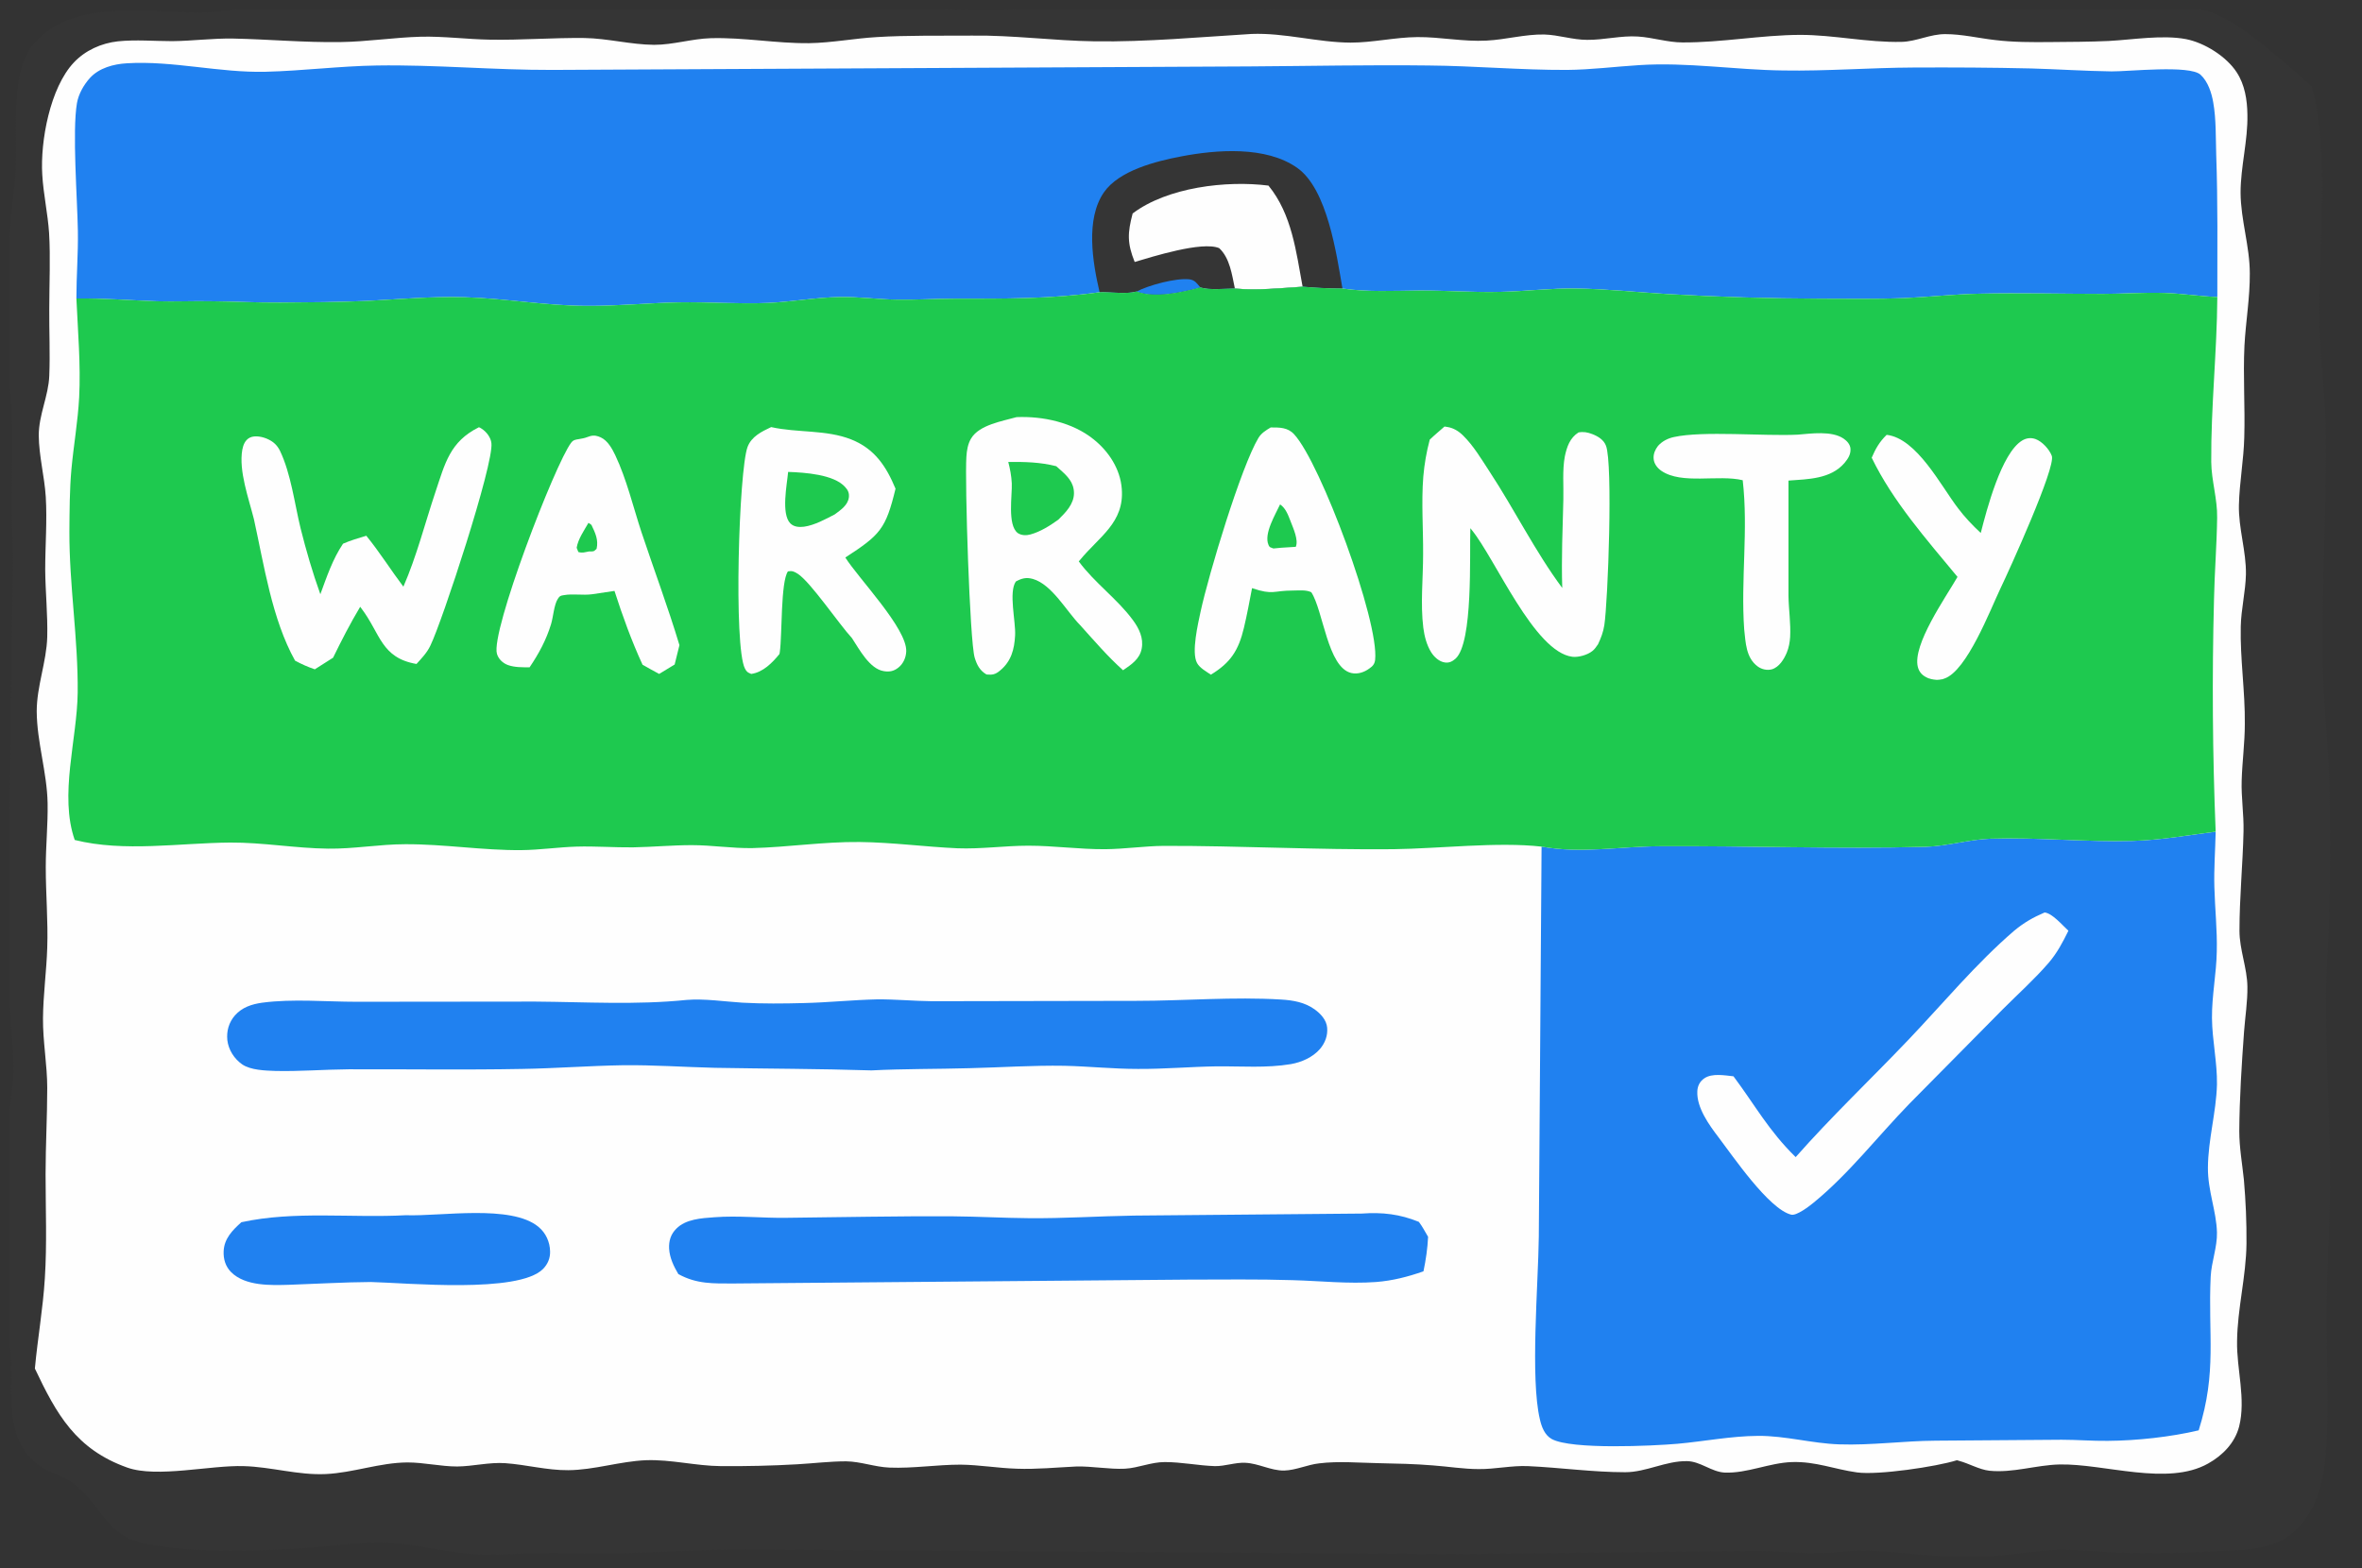 <svg width="128" height="85" viewBox="0 0 128 85" fill="none" xmlns="http://www.w3.org/2000/svg" xmlns:xlink="http://www.w3.org/1999/xlink">
	<rect x="0" y="0" width="128" height="85" fill="#333333" stroke="none"/>
	<desc>
			Created with Pixso.
	</desc>
	<defs>
		<clipPath id="clip70_421">
			<rect id="warranty 1" rx="0" width="127" height="84" transform="translate(0.5 0.5)" fill="white" fill-opacity="0"/>
		</clipPath>
	</defs>
	<rect id="warranty 1" rx="0" width="127" height="84" transform="translate(0.5 0.5)" fill="#FFFFFF" fill-opacity="0"/>
	<g clip-path="url(#clip70_421)">
		<path id="Vector" d="M26.71 0.12C28.13 -0.12 29.56 0.24 30.98 0.31C32.59 0.4 34.29 0.34 35.91 0.34C36.93 0.34 37.95 0.16 38.98 0.17C40.15 0.18 41.33 0.31 42.51 0.34C43.61 0.37 44.72 0.3 45.83 0.33C48.53 0.41 51.25 0.54 53.95 0.54C55.09 0.53 56.23 0.4 57.36 0.33C58.98 0.23 60.61 0.18 62.23 0.17C64.03 0.16 65.76 0.43 67.54 0.51C68.8 0.56 70.06 0.44 71.31 0.36C74.77 0.13 78.5 0.48 82.01 0.47C83.7 0.46 85.39 0.29 87.08 0.29C89.99 0.3 92.9 0.45 95.8 0.39C97.64 0.35 99.48 0.12 101.32 0.12C102.4 0.12 103.48 0.4 104.56 0.4C107.66 0.39 110.86 0.18 113.97 0.22C114.9 0.23 115.82 0.35 116.75 0.38C117.64 0.42 118.68 0.33 119.54 0.57C121.31 1.06 123.83 3.43 125.26 4.66C125.42 5.22 125.54 5.78 125.62 6.37C126.09 9.91 125.68 13.51 125.68 17.06C125.68 19.13 126.02 21.19 126.04 23.26C126.08 27.36 125.84 31.47 125.87 35.57C125.89 38.05 126.21 40.52 126.25 42.99C126.28 45.26 126.28 47.55 126.22 49.82C126.18 51.18 126.06 52.54 126.05 53.9C126.04 57.1 126.24 60.28 126.27 63.47C126.29 65.72 126.14 67.95 126.09 70.2C126.02 73.17 126.28 76.15 126.01 79.11C125.9 80.32 125.55 81.59 124.77 82.55C124.3 83.13 123.75 83.51 123.04 83.74C122.16 84.03 121.2 84.03 120.28 84.08C118.53 84.18 116.79 84.21 115.04 84.17C113.86 84.14 112.68 83.99 111.51 84.01C110.53 84.03 109.55 84.21 108.58 84.3C107.55 84.4 106.49 84.39 105.45 84.36C103.59 84.3 101.72 83.92 99.86 84.11C98.14 84.32 96.5 84.04 94.79 84.07L78.98 84.24L40.4 83.99C38.12 83.99 35.82 84.14 33.54 84.2C32.04 84.23 30.54 84.17 29.04 84.19C28.11 84.2 27.18 84.28 26.25 84.27C24.37 84.24 22.54 83.65 20.67 83.61C19.49 83.59 18.32 83.78 17.14 83.87C14.22 84.08 10.7 84.24 7.83 83.67C5.75 83.25 5.49 81.59 4.04 80.45C3.47 79.99 2.71 79.87 2.12 79.44C0.19 78.05 0.71 75.5 0.58 73.49C0.53 72.78 0.28 72.11 0.18 71.41C-0.05 69.83 0.31 67.95 0.41 66.34C0.51 64.76 0.28 63.17 0.34 61.58C0.39 60.39 0.72 59.23 0.73 58.04C0.75 56.91 0.58 55.75 0.52 54.62C0.45 53.41 0.49 52.2 0.45 51C0.42 49.99 0.31 48.98 0.3 47.98C0.29 46.84 0.47 45.71 0.49 44.58L0.7 30.9C0.72 29.68 0.63 28.46 0.64 27.24C0.64 25.58 0.71 23.9 0.63 22.24C0.57 21.12 0.31 20.01 0.31 18.88C0.3 17.94 0.4 16.99 0.43 16.04C0.47 14.88 0.43 13.72 0.52 12.56C0.6 11.44 0.79 10.33 0.85 9.22C0.92 7.61 0.75 5.97 1.01 4.37C1.12 3.7 1.33 3.02 1.75 2.48C3.86 -0.23 8.35 0.78 11.26 0.67C12.44 0.63 13.57 0.29 14.77 0.27C18.75 0.2 22.74 0.55 26.71 0.12Z" fill="#353535" fill-opacity="1" fill-rule="nonzero"/>
		<path id="Vector" d="M67.82 1.84C69.62 1.77 71.39 2.3 73.19 2.31C74.4 2.31 75.6 2.02 76.81 2.01C78.06 2 79.31 2.27 80.56 2.2C81.6 2.15 82.64 1.85 83.68 1.87C84.46 1.89 85.22 2.16 86.01 2.16C86.92 2.17 87.85 1.92 88.76 1.98C89.57 2.03 90.37 2.3 91.18 2.3C93.31 2.31 95.42 1.9 97.55 1.89C99.39 1.89 101.19 2.31 103.05 2.27C103.86 2.25 104.61 1.84 105.43 1.85C106.32 1.85 107.23 2.07 108.11 2.17C109.1 2.29 110.1 2.29 111.1 2.28C112.16 2.27 113.23 2.27 114.29 2.22C115.59 2.15 117.18 1.88 118.46 2.12C119.48 2.32 120.66 3.07 121.21 3.92C121.65 4.59 121.78 5.42 121.79 6.21C121.82 7.63 121.42 9.03 121.42 10.45C121.43 11.93 121.92 13.35 121.92 14.82C121.93 16.13 121.7 17.43 121.63 18.74C121.55 20.39 121.67 22.05 121.62 23.71C121.59 24.93 121.36 26.14 121.33 27.37C121.3 28.63 121.73 29.87 121.71 31.13C121.69 32.07 121.45 33.01 121.43 33.96C121.39 35.71 121.67 37.48 121.65 39.24C121.65 40.26 121.51 41.28 121.48 42.3C121.45 43.22 121.6 44.13 121.58 45.06C121.54 46.85 121.36 48.65 121.36 50.45C121.36 51.48 121.78 52.47 121.79 53.49C121.8 54.29 121.67 55.11 121.61 55.9C121.48 57.69 121.36 59.53 121.35 61.32C121.35 62.2 121.51 63.08 121.6 63.95C121.7 65.1 121.75 66.26 121.74 67.41C121.72 69.2 121.25 70.92 121.23 72.69C121.2 74.22 121.72 75.83 121.34 77.33C121.11 78.21 120.45 78.89 119.66 79.33C117.46 80.57 114.04 79.33 111.61 79.38C110.34 79.41 109.08 79.85 107.81 79.72C107.26 79.66 106.69 79.32 106.15 79.18L106.05 79.15C104.94 79.5 101.77 79.97 100.63 79.81C99.4 79.64 98.4 79.21 97.11 79.25C95.88 79.29 94.68 79.87 93.46 79.82C92.74 79.78 92.15 79.21 91.42 79.2C90.27 79.18 89.21 79.8 88.07 79.8C86.32 79.8 84.56 79.55 82.81 79.47C81.91 79.43 81.03 79.64 80.13 79.63C79.31 79.63 78.47 79.49 77.64 79.43C76.67 79.35 75.69 79.33 74.71 79.31C73.66 79.29 72.53 79.19 71.49 79.32C70.85 79.39 70.24 79.69 69.59 79.71C68.87 79.72 68.2 79.32 67.49 79.29C66.94 79.26 66.39 79.48 65.83 79.47C64.93 79.44 64.04 79.25 63.12 79.25C62.37 79.25 61.69 79.57 60.96 79.61C60.11 79.65 59.2 79.47 58.33 79.49C57.27 79.54 56.17 79.65 55.1 79.61C54.08 79.58 53.07 79.4 52.05 79.39C50.77 79.39 49.48 79.6 48.21 79.55C47.41 79.52 46.65 79.22 45.85 79.21C44.97 79.21 44.08 79.32 43.21 79.37C41.83 79.45 40.45 79.48 39.07 79.47C37.71 79.46 36.36 79.1 35 79.15C33.58 79.21 32.21 79.68 30.79 79.69C29.64 79.7 28.52 79.39 27.38 79.31C26.52 79.25 25.64 79.48 24.78 79.49C23.88 79.49 22.98 79.27 22.08 79.27C20.57 79.28 19.15 79.83 17.65 79.9C16.16 79.97 14.7 79.51 13.21 79.47C11.42 79.41 8.51 80.12 6.9 79.55C4.11 78.56 3.06 76.65 1.89 74.18C2.04 72.55 2.33 70.93 2.43 69.29C2.55 67.42 2.47 65.52 2.47 63.65C2.47 62.09 2.56 60.53 2.56 58.97C2.56 57.72 2.32 56.46 2.33 55.2C2.34 53.92 2.52 52.64 2.56 51.37C2.61 49.92 2.48 48.46 2.48 47.01C2.48 45.85 2.6 44.69 2.58 43.54C2.55 41.87 2 40.23 1.99 38.56C1.99 37.19 2.52 35.89 2.56 34.53C2.59 33.31 2.46 32.09 2.45 30.88C2.45 29.56 2.56 28.24 2.48 26.93C2.41 25.82 2.11 24.72 2.1 23.6C2.1 22.48 2.63 21.46 2.67 20.37C2.72 19.16 2.66 17.94 2.67 16.73C2.67 15.37 2.74 13.98 2.66 12.63C2.59 11.57 2.35 10.52 2.29 9.46C2.18 7.66 2.71 4.76 4 3.39C4.62 2.73 5.49 2.34 6.39 2.24C7.37 2.14 8.35 2.23 9.33 2.23C10.43 2.22 11.53 2.07 12.64 2.09C14.58 2.13 16.51 2.31 18.45 2.28C19.91 2.26 21.35 2.03 22.81 1.99C24.05 1.96 25.31 2.13 26.56 2.15C28.26 2.18 29.96 2.04 31.67 2.06C32.93 2.08 34.18 2.42 35.45 2.43C36.48 2.43 37.49 2.1 38.52 2.07C40.31 2.02 42.07 2.36 43.85 2.34C45.08 2.32 46.3 2.08 47.52 2.01C49.11 1.91 51.05 1.94 52.68 1.93C54.88 1.9 57.11 2.21 59.32 2.24C62.14 2.28 65.01 2.01 67.82 1.84Z" fill="#FEFEFE" fill-opacity="1" fill-rule="nonzero"/>
		<path id="Vector" d="M73.8 65.78C74.91 65.7 75.86 65.81 76.89 66.23C77.08 66.48 77.23 66.77 77.39 67.04C77.36 67.68 77.27 68.28 77.14 68.91C76.29 69.21 75.46 69.42 74.57 69.49C73.06 69.6 71.55 69.43 70.05 69.39C68.17 69.33 66.29 69.36 64.42 69.36L39.77 69.57C38.66 69.57 37.76 69.61 36.76 69.06C36.51 68.64 36.29 68.18 36.26 67.68C36.24 67.26 36.35 66.9 36.65 66.6C37.16 66.08 38.01 66.03 38.71 65.98C40 65.88 41.31 66.03 42.61 66.01C45.63 65.98 48.65 65.91 51.67 65.93C53.02 65.94 54.37 66.02 55.73 66.03C57.63 66.05 59.54 65.92 61.45 65.89L73.8 65.78Z" fill="#2081F0" fill-opacity="1" fill-rule="nonzero"/>
		<path id="Vector" d="M21.99 65.87C23.88 65.94 27.7 65.27 29.18 66.5C29.58 66.83 29.8 67.32 29.81 67.83C29.82 68.19 29.69 68.52 29.42 68.79C28.08 70.12 22.08 69.54 20.1 69.49C18.63 69.5 17.16 69.59 15.69 69.64C14.68 69.67 13.3 69.72 12.53 68.96C12.22 68.65 12.1 68.25 12.12 67.82C12.15 67.14 12.59 66.69 13.08 66.25C15.97 65.62 19.04 66.03 21.99 65.87Z" fill="#2081F0" fill-opacity="1" fill-rule="nonzero"/>
		<path id="Vector" d="M37.21 54.2C38.17 54.12 39.27 54.29 40.24 54.35C41.35 54.41 42.45 54.4 43.56 54.37C44.89 54.34 46.2 54.2 47.52 54.17C48.51 54.16 49.51 54.26 50.51 54.27L61.58 54.25C64.18 54.25 66.85 54.02 69.44 54.18C70.09 54.22 70.71 54.33 71.24 54.71C71.57 54.95 71.88 55.28 71.92 55.7C71.96 56.13 71.81 56.53 71.53 56.86C71.14 57.31 70.53 57.58 69.95 57.68C68.64 57.9 67.26 57.79 65.95 57.8C64.52 57.82 63.09 57.95 61.66 57.94C60.33 57.94 59 57.8 57.68 57.77C55.97 57.74 54.25 57.86 52.54 57.9C50.77 57.95 49 57.93 47.23 58.02C44.4 57.93 41.57 57.93 38.75 57.88C37.08 57.84 35.41 57.72 33.75 57.74C31.93 57.77 30.12 57.91 28.31 57.94C25.17 58 22.03 57.95 18.89 57.96C17.57 57.97 16.24 58.08 14.93 58.05C14.38 58.03 13.58 58.01 13.12 57.69C12.69 57.39 12.38 56.9 12.32 56.38C12.27 55.89 12.4 55.42 12.73 55.04C13.12 54.6 13.64 54.43 14.21 54.35C15.88 54.13 17.64 54.3 19.32 54.3L29 54.29C31.74 54.31 34.48 54.48 37.21 54.2Z" fill="#2081F0" fill-opacity="1" fill-rule="nonzero"/>
		<path id="Vector" d="M120.07 45.08C120.05 46.08 119.97 47.09 120 48.09C120.03 49.25 120.16 50.42 120.13 51.58C120.11 52.78 119.86 53.97 119.87 55.18C119.88 56.38 120.16 57.59 120.14 58.79C120.1 60.3 119.66 61.76 119.65 63.29C119.64 64.55 120.11 65.64 120.14 66.8C120.16 67.6 119.84 68.4 119.8 69.2C119.65 72.32 120.15 74.36 119.15 77.53C117.63 77.89 115.79 78.09 114.22 78.1C113.39 78.11 112.56 78.04 111.72 78.04L104.91 78.09C103.17 78.1 101.41 78.35 99.67 78.29C98.18 78.24 96.76 77.82 95.27 77.83C93.79 77.84 92.35 78.13 90.89 78.26C89.6 78.37 85.16 78.59 84.09 78C83.71 77.79 83.54 77.34 83.45 76.94C82.92 74.73 83.36 69.61 83.39 67.03L83.54 45.89C85.7 46.28 87.77 45.88 89.92 45.87C94.74 45.84 99.54 46.03 104.36 45.9C105.55 45.86 106.7 45.5 107.88 45.46C110.43 45.38 113.01 45.65 115.57 45.58C117.09 45.54 118.57 45.27 120.07 45.08Z" fill="#2081F0" fill-opacity="1" fill-rule="nonzero"/>
		<path id="Vector" d="M110.8 49.46C111.22 49.5 111.78 50.17 112.09 50.45C111.78 51.08 111.48 51.65 111.02 52.19C110.26 53.07 109.37 53.87 108.55 54.69L103.47 59.83C101.76 61.59 100.18 63.64 98.28 65.19C98.05 65.38 97.36 65.91 97.07 65.84C95.86 65.55 93.88 62.63 93.14 61.66C92.62 60.98 91.94 60.04 91.98 59.16C91.99 58.87 92.11 58.62 92.36 58.45C92.78 58.16 93.46 58.29 93.94 58.34C95.12 59.92 95.84 61.28 97.31 62.72C99.24 60.53 101.38 58.5 103.4 56.38C105.28 54.41 107.08 52.23 109.15 50.45C109.68 50.01 110.17 49.73 110.8 49.46Z" fill="#FEFEFE" fill-opacity="1" fill-rule="nonzero"/>
		<path id="Vector" d="M4.14 16.18C4.14 14.96 4.24 13.74 4.22 12.52C4.19 10.73 3.91 7.13 4.17 5.59C4.26 5.09 4.53 4.61 4.87 4.23C5.37 3.68 6.16 3.47 6.88 3.43C9.37 3.28 11.88 3.95 14.39 3.89C16.41 3.84 18.42 3.58 20.43 3.55C23.59 3.5 26.76 3.8 29.93 3.79L67.75 3.6C70.97 3.58 74.2 3.51 77.42 3.55C79.91 3.57 82.41 3.8 84.91 3.79C86.22 3.78 87.53 3.61 88.83 3.53C91.44 3.36 94.03 3.79 96.64 3.82C98.98 3.86 101.35 3.67 103.71 3.66C105.82 3.65 107.94 3.66 110.05 3.71C111.51 3.75 112.97 3.85 114.43 3.87C115.35 3.88 118.66 3.51 119.25 4.05C119.66 4.43 119.85 5.04 119.94 5.56C120.1 6.47 120.07 7.46 120.1 8.39C120.19 10.96 120.16 13.53 120.16 16.1C119.2 16.06 118.25 15.91 117.3 15.88C116.19 15.84 115.06 15.93 113.95 15.93C111.72 15.93 109.48 15.87 107.25 15.92C105.88 15.95 104.52 16.1 103.16 16.16C101.67 16.22 100.16 16.19 98.67 16.19C95.9 16.18 93.14 16.1 90.37 15.94C88.71 15.84 87.05 15.66 85.39 15.64C84.03 15.62 82.68 15.79 81.33 15.82C79.86 15.86 78.38 15.74 76.9 15.75C75.54 15.76 74.11 15.84 72.75 15.64C72.03 15.64 71.31 15.6 70.59 15.54C69.37 15.62 68.14 15.75 66.92 15.64C66.36 15.64 65.58 15.74 65.05 15.58C64.07 15.84 62.58 16.18 61.6 15.8C61.01 15.96 60.22 15.82 59.59 15.84C56.96 16.21 54.39 16.19 51.75 16.19C50.7 16.19 49.64 16.26 48.59 16.24C47.57 16.23 46.53 16.08 45.51 16.1C44.22 16.12 42.92 16.36 41.63 16.42C40.01 16.49 38.4 16.36 36.79 16.39C35.13 16.42 33.49 16.59 31.83 16.58C29.58 16.58 27.39 16.17 25.15 16.11C23.41 16.06 21.64 16.22 19.9 16.31C18.33 16.38 16.76 16.39 15.2 16.4C13.94 16.41 12.69 16.34 11.43 16.33C10.45 16.31 9.47 16.36 8.5 16.33C7.05 16.28 5.6 16.16 4.14 16.18Z" fill="#2081F0" fill-opacity="1" fill-rule="nonzero"/>
		<path id="Vector" d="M59.59 15.84C59.58 15.83 59.58 15.81 59.58 15.8C59.21 14.21 58.82 11.88 59.82 10.43C60.64 9.24 62.64 8.74 64 8.48C65.93 8.11 68.6 7.9 70.3 9.1C71.94 10.26 72.43 13.8 72.75 15.64C72.03 15.64 71.31 15.6 70.59 15.54C69.37 15.62 68.14 15.75 66.92 15.64C66.36 15.64 65.58 15.74 65.05 15.58C64.07 15.84 62.58 16.18 61.6 15.8C61.01 15.96 60.22 15.82 59.59 15.84Z" fill="#353535" fill-opacity="1" fill-rule="nonzero"/>
		<path id="Vector" d="M61.6 15.8C62.24 15.46 63.72 15.06 64.45 15.14C64.77 15.18 64.86 15.37 65.05 15.58C64.07 15.84 62.58 16.18 61.6 15.8Z" fill="#2081F0" fill-opacity="1" fill-rule="nonzero"/>
		<path id="Vector" d="M61.38 11.57C63.26 10.15 66.46 9.77 68.74 10.06C70.01 11.61 70.24 13.65 70.59 15.54C69.37 15.62 68.14 15.75 66.92 15.64C66.76 14.89 66.65 13.99 66.07 13.45C65.14 13.06 62.44 13.92 61.49 14.2C61.08 13.18 61.1 12.63 61.38 11.57Z" fill="#FEFEFE" fill-opacity="1" fill-rule="nonzero"/>
		<path id="Vector" d="M70.59 15.54C71.31 15.6 72.03 15.64 72.75 15.64C74.11 15.84 75.54 15.76 76.9 15.75C78.38 15.74 79.86 15.86 81.33 15.82C82.68 15.79 84.03 15.62 85.39 15.64C87.05 15.66 88.71 15.84 90.37 15.94C93.14 16.1 95.9 16.18 98.67 16.19C100.16 16.19 101.67 16.22 103.16 16.16C104.52 16.1 105.88 15.95 107.25 15.92C109.48 15.87 111.72 15.93 113.95 15.93C115.06 15.93 116.19 15.84 117.3 15.88C118.25 15.91 119.2 16.06 120.16 16.1C120.14 19.08 119.81 22.06 119.83 25.04C119.84 26.05 120.17 27.05 120.15 28.07C120.13 29.54 120.01 31.01 119.98 32.48C119.87 36.68 119.9 40.88 120.07 45.08C118.57 45.27 117.09 45.54 115.57 45.58C113.01 45.65 110.43 45.38 107.88 45.46C106.7 45.5 105.55 45.86 104.36 45.9C99.54 46.03 94.74 45.84 89.93 45.87C87.77 45.88 85.7 46.28 83.54 45.89C81.15 45.62 77.98 46 75.5 46.03C71.35 46.07 67.2 45.84 63.06 45.85C62.01 45.86 60.95 46.02 59.9 46.03C58.5 46.04 57.12 45.84 55.73 45.84C54.45 45.84 53.16 46.03 51.88 45.98C50.11 45.9 48.36 45.66 46.58 45.64C44.63 45.62 42.72 45.92 40.78 45.97C39.69 45.99 38.59 45.81 37.49 45.81C36.43 45.81 35.37 45.91 34.3 45.93C33.28 45.94 32.26 45.86 31.24 45.89C30.25 45.92 29.25 46.07 28.26 46.08C26.17 46.1 24.06 45.75 21.96 45.76C20.56 45.76 19.17 46.02 17.77 46C16.01 45.98 14.24 45.66 12.48 45.67C9.73 45.69 6.73 46.2 4.05 45.53C3.2 43.1 4.18 40.08 4.21 37.55C4.24 34.63 3.75 31.73 3.76 28.8C3.77 27.68 3.77 26.55 3.87 25.44C3.99 24.14 4.22 22.85 4.29 21.54C4.38 19.77 4.22 17.96 4.14 16.18C5.6 16.16 7.05 16.28 8.5 16.33C9.47 16.36 10.45 16.31 11.43 16.33C12.69 16.34 13.94 16.41 15.2 16.4C16.76 16.39 18.33 16.38 19.9 16.31C21.64 16.22 23.41 16.06 25.15 16.11C27.39 16.17 29.58 16.58 31.83 16.58C33.49 16.59 35.13 16.42 36.79 16.39C38.4 16.36 40.01 16.49 41.63 16.42C42.92 16.36 44.22 16.12 45.51 16.1C46.53 16.08 47.57 16.23 48.59 16.24C49.64 16.26 50.7 16.19 51.75 16.19C54.39 16.19 56.96 16.21 59.59 15.84C60.22 15.82 61.01 15.96 61.6 15.8C62.58 16.18 64.07 15.84 65.05 15.58C65.58 15.74 66.36 15.64 66.92 15.64C68.14 15.75 69.37 15.62 70.59 15.54Z" fill="#1EC94F" fill-opacity="1" fill-rule="nonzero"/>
		<path id="Vector" d="M31.98 23.64C32.2 23.58 32.36 23.62 32.56 23.71C32.94 23.89 33.17 24.32 33.34 24.67C33.96 25.98 34.31 27.47 34.76 28.84C35.44 30.88 36.2 32.91 36.82 34.97C36.74 35.32 36.64 35.67 36.56 36.02L35.72 36.53C35.42 36.37 35.12 36.2 34.82 36.03C34.23 34.75 33.73 33.37 33.3 32.03L32.09 32.21C31.57 32.28 31.06 32.17 30.55 32.26C30.37 32.29 30.33 32.3 30.23 32.46C30.02 32.78 29.98 33.46 29.86 33.84C29.6 34.69 29.2 35.43 28.7 36.17C28.31 36.17 27.9 36.18 27.53 36.05C27.25 35.95 27.01 35.72 26.93 35.44C26.58 34.25 30.07 25.16 30.95 24C31.07 23.84 31.19 23.83 31.38 23.8C31.54 23.77 31.68 23.75 31.83 23.69L31.98 23.64Z" fill="#FEFEFE" fill-opacity="1" fill-rule="nonzero"/>
		<path id="Vector" d="M31.89 28.34L32.05 28.45C32.26 28.89 32.44 29.26 32.33 29.75C32.16 29.91 32.17 29.89 31.92 29.89C31.69 29.93 31.57 29.99 31.34 29.92L31.25 29.69C31.33 29.21 31.65 28.76 31.89 28.34Z" fill="#1EC94F" fill-opacity="1" fill-rule="nonzero"/>
		<path id="Vector" d="M102.24 23.57C103.88 23.76 105.18 26.34 106.11 27.55C106.48 28.04 106.89 28.47 107.34 28.89C107.66 27.63 108.46 24.56 109.58 23.88C109.81 23.74 110.06 23.71 110.31 23.8C110.67 23.93 111.06 24.36 111.19 24.71C111.42 25.32 108.89 30.89 108.41 31.89C107.86 33.04 106.59 36.37 105.37 36.78C105.33 36.79 105.29 36.81 105.25 36.82C105.2 36.82 105.16 36.83 105.12 36.84C105.07 36.84 105.03 36.85 104.99 36.85C104.94 36.85 104.9 36.85 104.85 36.84C104.81 36.84 104.77 36.83 104.72 36.82C104.68 36.82 104.64 36.81 104.6 36.79C104.55 36.78 104.51 36.77 104.47 36.75C104.43 36.73 104.39 36.71 104.35 36.69C104.13 36.57 103.99 36.39 103.93 36.15C103.63 34.95 105.44 32.38 106.08 31.27C104.41 29.25 102.57 27.17 101.43 24.81C101.64 24.32 101.85 23.95 102.24 23.57Z" fill="#FEFEFE" fill-opacity="1" fill-rule="nonzero"/>
		<path id="Vector" d="M97.42 23.56C98.15 23.5 99.26 23.34 99.9 23.77C100.09 23.9 100.26 24.08 100.28 24.32C100.3 24.63 100.15 24.86 99.96 25.09C99.21 25.97 97.98 25.97 96.92 26.05L96.92 32.29C96.93 33.03 97.05 33.79 97.01 34.53C96.99 34.82 96.94 35.1 96.83 35.37C96.68 35.73 96.42 36.16 96.02 36.28C95.75 36.35 95.47 36.28 95.26 36.13C94.61 35.66 94.6 34.82 94.52 34.11C94.33 31.42 94.75 28.72 94.44 26.03C93.12 25.71 91.14 26.28 90.03 25.52C89.8 25.36 89.62 25.12 89.61 24.83C89.6 24.59 89.7 24.36 89.85 24.17C90.07 23.92 90.38 23.76 90.71 23.69C92.28 23.34 95.6 23.65 97.42 23.56Z" fill="#FEFEFE" fill-opacity="1" fill-rule="nonzero"/>
		<path id="Vector" d="M68.86 23.17C69.34 23.17 69.78 23.16 70.13 23.54C71.56 25.08 74.75 33.68 74.52 35.77C74.49 36 74.39 36.11 74.2 36.24C73.93 36.44 73.57 36.56 73.23 36.48C71.94 36.18 71.71 33.09 71.06 32.1C70.77 31.96 70.38 32.01 70.06 32.01C68.99 32.01 69 32.27 67.85 31.88C67.71 32.6 67.58 33.32 67.41 34.03C67.12 35.25 66.69 35.92 65.62 36.57C65.37 36.4 65.02 36.21 64.87 35.94C64.55 35.36 64.93 33.78 65.06 33.16C65.5 31.12 67.26 25.29 68.2 23.73C68.36 23.47 68.61 23.32 68.86 23.17Z" fill="#FEFEFE" fill-opacity="1" fill-rule="nonzero"/>
		<path id="Vector" d="M69.37 27.34C69.68 27.55 69.81 27.93 69.94 28.26C70.08 28.63 70.38 29.27 70.22 29.64L69.43 29.69L69.01 29.73C68.87 29.67 68.8 29.69 68.74 29.53C68.48 28.93 69.12 27.88 69.37 27.34Z" fill="#1EC94F" fill-opacity="1" fill-rule="nonzero"/>
		<path id="Vector" d="M25.95 23.16C26.01 23.18 26 23.17 26.09 23.23C26.35 23.39 26.6 23.71 26.63 24.02C26.77 25.14 23.96 33.7 23.32 35C23.14 35.38 22.85 35.68 22.57 35.99C20.65 35.66 20.62 34.35 19.6 33L19.52 32.89C18.98 33.79 18.51 34.71 18.05 35.65L17.06 36.28C16.68 36.15 16.34 36 15.99 35.81C14.74 33.57 14.31 30.63 13.76 28.14C13.48 27.02 12.93 25.53 13.13 24.38C13.18 24.12 13.28 23.85 13.54 23.72C13.83 23.58 14.27 23.68 14.55 23.82C14.84 23.96 15.03 24.15 15.17 24.43C15.77 25.68 15.96 27.29 16.29 28.64C16.59 29.84 16.94 31.04 17.36 32.21C17.71 31.26 18.02 30.32 18.59 29.47C19 29.29 19.42 29.17 19.85 29.04C20.57 29.92 21.18 30.9 21.86 31.8C22.58 30.15 23.03 28.36 23.6 26.66C24.12 25.11 24.38 23.94 25.95 23.16Z" fill="#FEFEFE" fill-opacity="1" fill-rule="nonzero"/>
		<path id="Vector" d="M41.79 23.15C43.22 23.47 44.77 23.28 46.13 23.82C47.41 24.33 48.03 25.29 48.53 26.49C48 28.68 47.7 28.99 45.81 30.22C46.52 31.35 49.15 34.06 49.11 35.3C49.1 35.64 48.95 35.98 48.68 36.19C48.44 36.38 48.2 36.43 47.9 36.38C47.12 36.26 46.56 35.18 46.17 34.59C45.46 33.82 43.92 31.54 43.23 31.1C43.04 30.98 42.93 30.93 42.7 30.97C42.3 31.54 42.39 34.43 42.26 35.33L42.24 35.45C41.85 35.93 41.35 36.44 40.71 36.53C40.52 36.45 40.47 36.43 40.37 36.24C39.75 35.05 40.04 25.5 40.51 24.23C40.72 23.66 41.28 23.39 41.79 23.15Z" fill="#FEFEFE" fill-opacity="1" fill-rule="nonzero"/>
		<path id="Vector" d="M42.71 25.58C43.59 25.61 45.19 25.71 45.8 26.4C45.96 26.57 46.03 26.74 46 26.97C45.94 27.39 45.56 27.64 45.24 27.88C44.74 28.14 44.14 28.47 43.57 28.55C43.32 28.58 43.03 28.57 42.83 28.37C42.32 27.85 42.65 26.26 42.71 25.58Z" fill="#1EC94F" fill-opacity="1" fill-rule="nonzero"/>
		<path id="Vector" d="M78.28 23.12C78.32 23.13 78.37 23.13 78.41 23.14C78.76 23.19 79.05 23.37 79.29 23.61C79.86 24.17 80.28 24.89 80.72 25.56C82.08 27.63 83.19 29.89 84.66 31.87C84.61 30.27 84.68 28.68 84.72 27.08C84.74 26.32 84.66 25.49 84.8 24.74C84.91 24.22 85.07 23.74 85.54 23.44C85.81 23.39 86.03 23.43 86.29 23.53C86.6 23.65 86.91 23.84 87.03 24.16C87.41 25.12 87.14 32.59 86.94 33.89C86.88 34.27 86.76 34.58 86.6 34.92C86.51 35.05 86.42 35.19 86.29 35.29C86.03 35.5 85.54 35.64 85.21 35.6C83.15 35.35 81.04 30.3 79.76 28.73L79.68 28.63C79.63 30.05 79.84 34.82 78.88 35.7C78.71 35.85 78.54 35.94 78.31 35.91C77.99 35.87 77.72 35.61 77.56 35.36C77.31 34.96 77.19 34.48 77.13 34.02C76.97 32.71 77.12 31.37 77.12 30.05C77.13 28.66 77.02 27.23 77.13 25.84C77.19 25.15 77.3 24.51 77.48 23.83C77.74 23.58 78.01 23.36 78.28 23.12Z" fill="#FEFEFE" fill-opacity="1" fill-rule="nonzero"/>
		<path id="Vector" d="M55.09 22.61C56.53 22.55 58.13 22.9 59.26 23.81C60.09 24.47 60.71 25.43 60.79 26.49C60.94 28.33 59.56 29.09 58.53 30.35L58.46 30.43C59.32 31.6 60.55 32.46 61.4 33.62C61.73 34.07 61.98 34.59 61.87 35.16C61.76 35.73 61.31 36.02 60.86 36.33C60.02 35.58 59.28 34.71 58.53 33.88C57.79 33.13 57.01 31.68 55.97 31.38C55.61 31.28 55.36 31.35 55.05 31.52C54.65 32.1 55.05 33.68 55.01 34.44C54.97 35.2 54.8 35.85 54.19 36.35C53.94 36.56 53.78 36.59 53.46 36.56C53.09 36.34 52.94 36.04 52.82 35.65C52.55 34.76 52.28 26.09 52.37 24.76C52.39 24.42 52.45 24.05 52.63 23.76C53.07 23.03 54.31 22.83 55.09 22.61Z" fill="#FEFEFE" fill-opacity="1" fill-rule="nonzero"/>
		<path id="Vector" d="M54.64 25.04C55.54 25.03 56.37 25.05 57.24 25.27C57.31 25.33 57.37 25.38 57.43 25.44C57.84 25.8 58.2 26.15 58.2 26.73C58.2 27.32 57.75 27.78 57.35 28.17C56.9 28.49 56.39 28.82 55.84 28.97C55.62 29.03 55.35 29.03 55.15 28.89C54.58 28.45 54.86 26.83 54.83 26.2C54.81 25.8 54.74 25.43 54.64 25.04Z" fill="#1EC94F" fill-opacity="1" fill-rule="nonzero"/>
	</g>
</svg>
